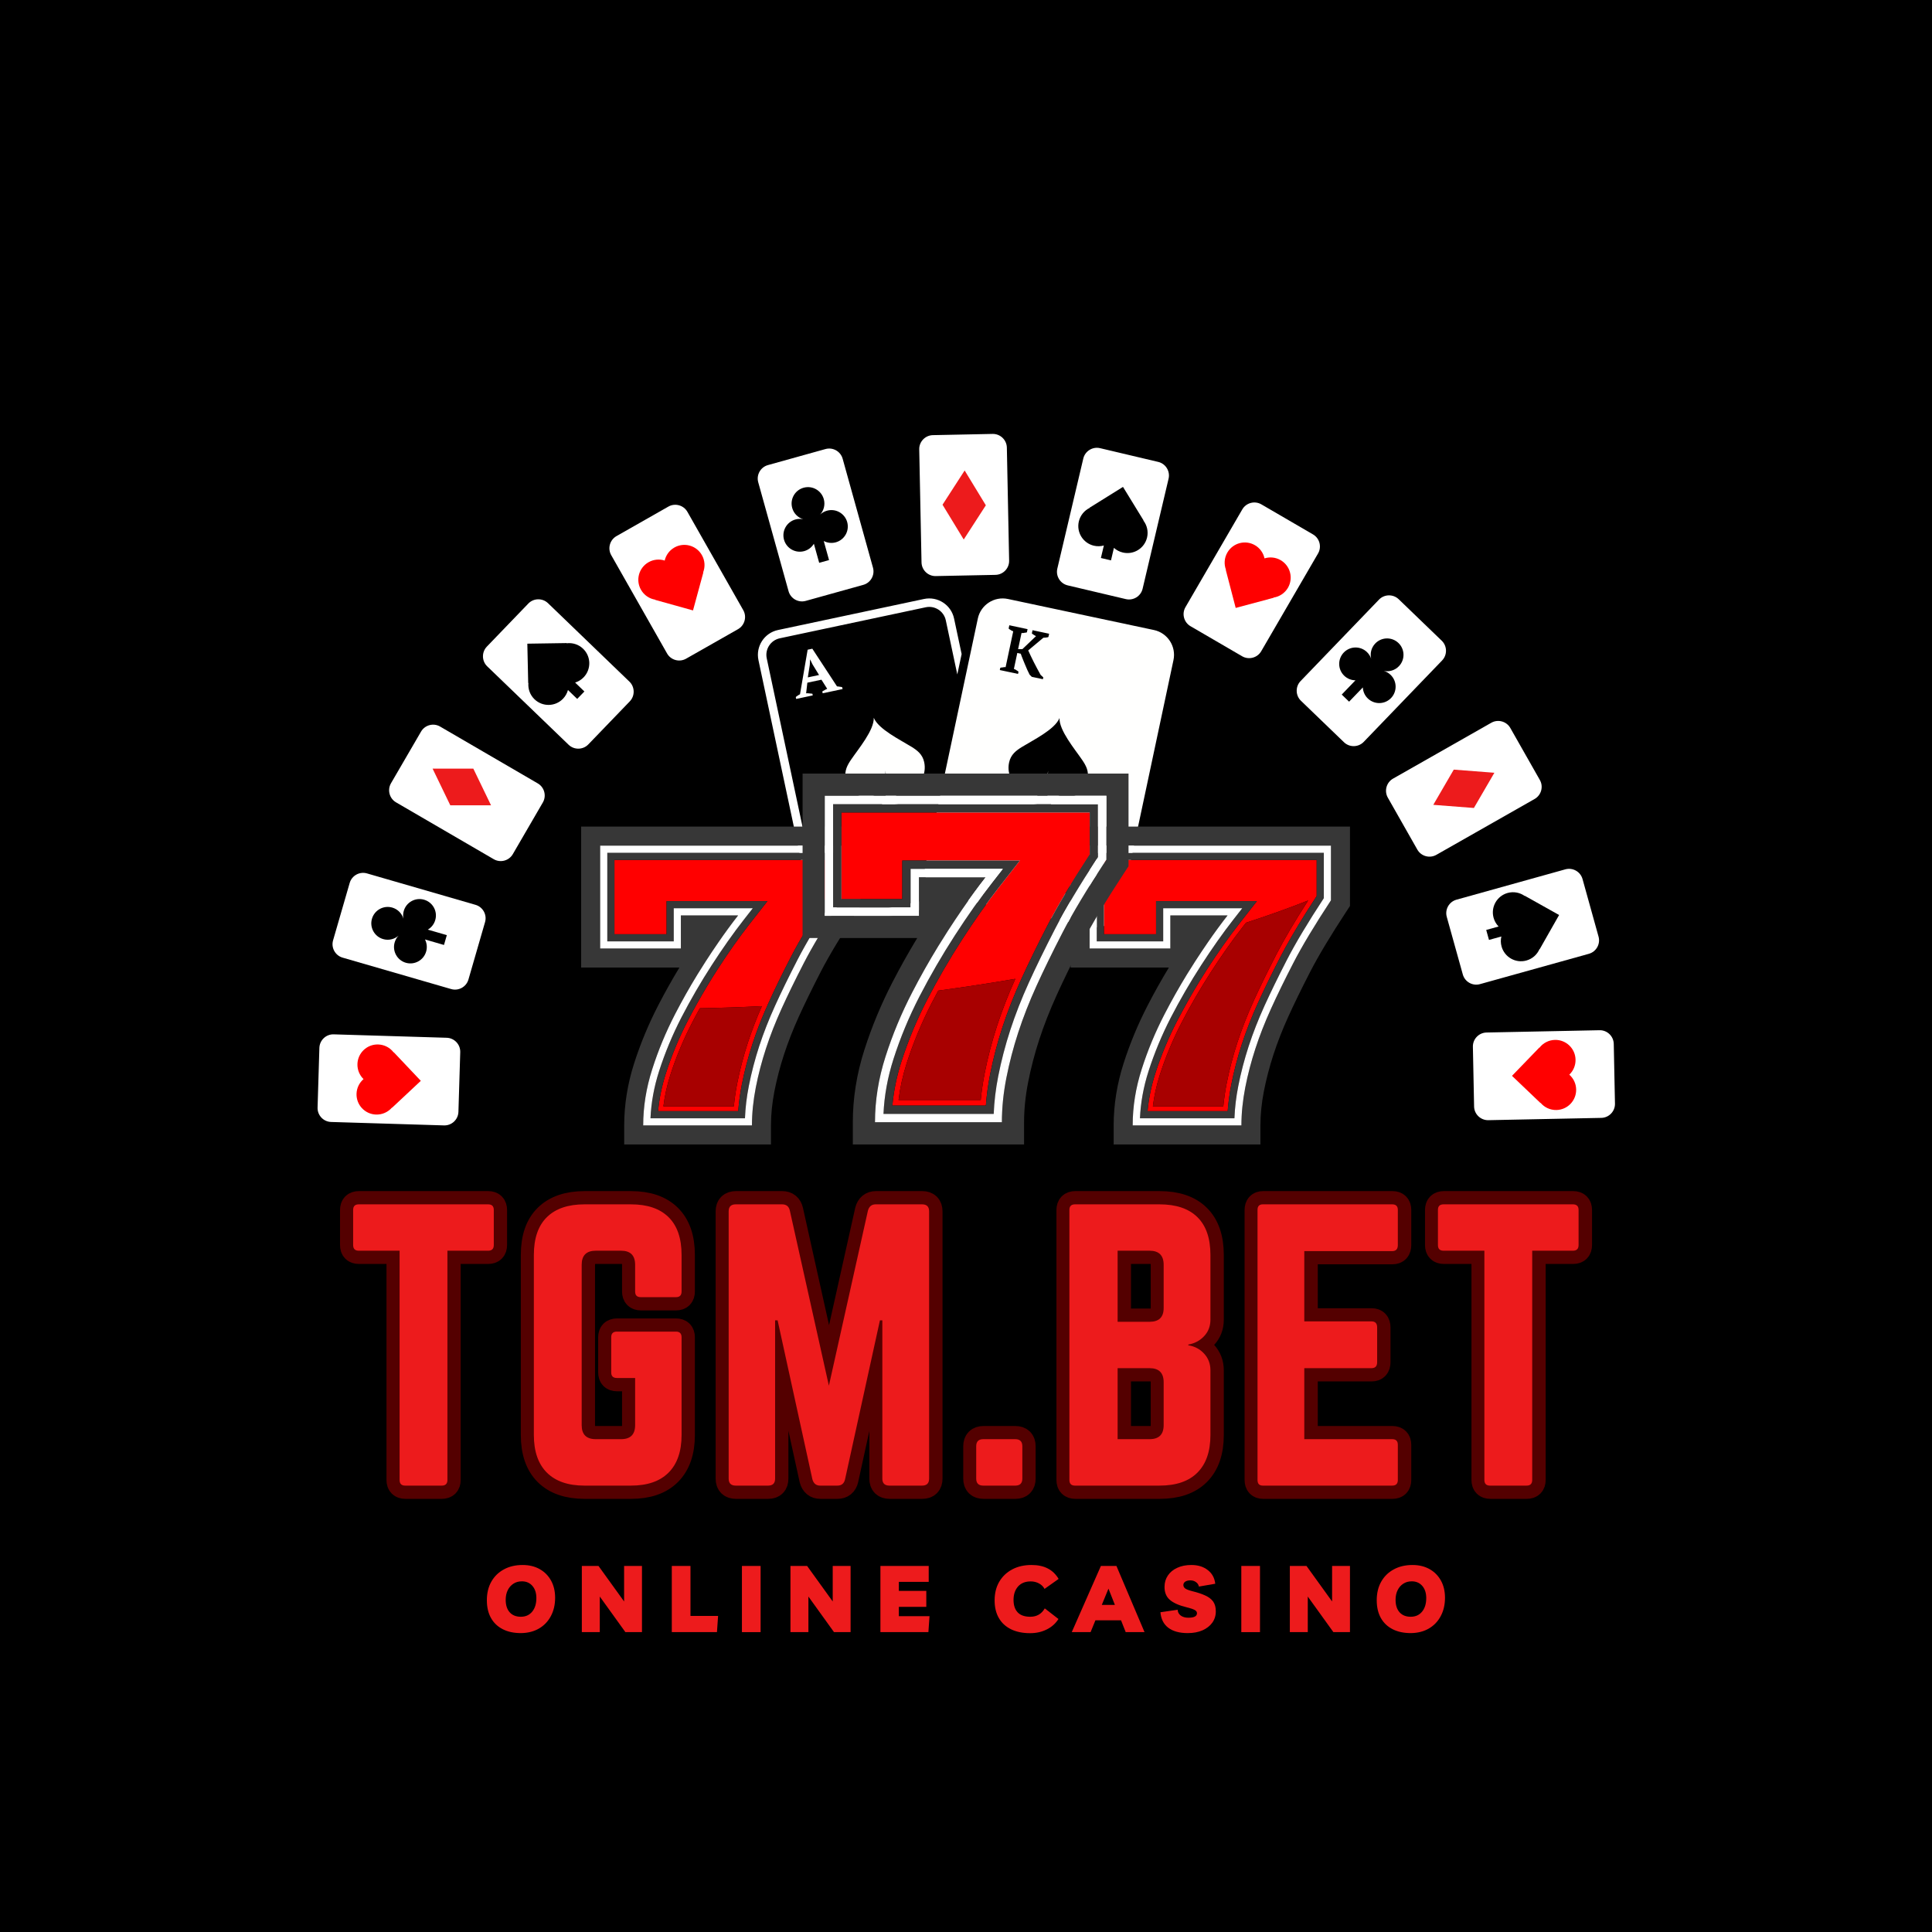 <svg xmlns="http://www.w3.org/2000/svg" xmlns:xlink="http://www.w3.org/1999/xlink" width="500" zoomAndPan="magnify" viewBox="0 0 375 375" height="500" preserveAspectRatio="xMidYMid meet" version="1.0"><defs><g/><clipPath id="0b02b4f901"><path d="M 61.641 200.703 L 89.359 200.703 L 89.359 218.441 L 61.641 218.441 Z M 61.641 200.703 " clip-rule="nonzero"/></clipPath><clipPath id="210c94c2e0"><path d="M 285.711 199.777 L 313.465 199.777 L 313.465 217.57 L 285.711 217.57 Z M 285.711 199.777 " clip-rule="nonzero"/></clipPath><clipPath id="8462539e0d"><path d="M 178 84.199 L 196 84.199 L 196 112 L 178 112 Z M 178 84.199 " clip-rule="nonzero"/></clipPath><clipPath id="857e4c0b54"><path d="M 112.789 160 L 168 160 L 168 222.145 L 112.789 222.145 Z M 112.789 160 " clip-rule="nonzero"/></clipPath><clipPath id="96873fca82"><path d="M 207 160 L 262.039 160 L 262.039 222.145 L 207 222.145 Z M 207 160 " clip-rule="nonzero"/></clipPath><clipPath id="59250f6b16"><path d="M 155 150.145 L 220 150.145 L 220 222.145 L 155 222.145 Z M 155 150.145 " clip-rule="nonzero"/></clipPath></defs><rect x="-37.5" width="450" fill="#ffffff" y="-37.5" height="450" fill-opacity="1"/><rect x="-37.5" width="450" fill="#000000" y="-37.5" height="450" fill-opacity="1"/><g clip-path="url(#0b02b4f901)"><path fill="#ffffff" d="M 61.641 214.988 L 61.992 203.391 C 62.039 201.902 63.289 200.719 64.777 200.766 L 86.707 201.43 C 88.195 201.477 89.375 202.73 89.332 204.219 L 88.98 215.816 C 88.934 217.305 87.68 218.484 86.191 218.441 L 64.262 217.773 C 62.777 217.73 61.598 216.477 61.641 214.988 " fill-opacity="1" fill-rule="evenodd"/></g><path fill="#ff0000" d="M 69.203 212.301 C 69.238 211.16 69.758 210.145 70.562 209.453 C 69.801 208.715 69.344 207.672 69.379 206.527 C 69.441 204.367 71.246 202.664 73.41 202.73 C 74.637 202.77 75.715 203.367 76.406 204.273 L 76.434 204.246 L 81.68 209.789 L 76.109 215.004 L 76.082 214.977 C 75.336 215.84 74.223 216.371 72.996 216.336 C 70.836 216.27 69.137 214.465 69.203 212.301 " fill-opacity="1" fill-rule="evenodd"/><path fill="#ffffff" d="M 64.648 182.523 L 67.875 171.375 C 68.289 169.945 69.797 169.113 71.227 169.527 L 92.301 175.629 C 93.73 176.043 94.562 177.551 94.148 178.98 L 90.922 190.129 C 90.508 191.559 89 192.391 87.57 191.977 L 66.496 185.875 C 65.066 185.461 64.234 183.953 64.648 182.523 " fill-opacity="1" fill-rule="evenodd"/><path fill="#ffffff" d="M 75.891 152.031 L 81.723 142.004 C 82.473 140.715 84.137 140.273 85.422 141.023 L 104.387 152.062 C 105.672 152.809 106.113 154.473 105.363 155.762 L 99.535 165.793 C 98.785 167.078 97.121 167.52 95.836 166.77 L 76.871 155.734 C 75.582 154.984 75.145 153.32 75.891 152.031 " fill-opacity="1" fill-rule="evenodd"/><path fill="#ffffff" d="M 94.496 125.508 L 102.543 117.152 C 103.574 116.078 105.297 116.047 106.367 117.078 L 122.172 132.305 C 123.242 133.336 123.273 135.062 122.242 136.133 L 114.195 144.488 C 113.164 145.562 111.441 145.594 110.371 144.562 L 94.566 129.336 C 93.496 128.305 93.465 126.582 94.496 125.508 " fill-opacity="1" fill-rule="evenodd"/><path fill="#ffffff" d="M 271.488 116.312 L 279.84 124.363 C 280.914 125.395 280.945 127.117 279.914 128.191 L 264.695 144 C 263.664 145.07 261.941 145.105 260.867 144.07 L 252.516 136.023 C 251.441 134.988 251.41 133.266 252.441 132.195 L 267.66 116.387 C 268.695 115.312 270.414 115.281 271.488 116.312 " fill-opacity="1" fill-rule="evenodd"/><path fill="#ffffff" d="M 293.152 141.301 L 298.883 151.391 C 299.621 152.684 299.164 154.344 297.867 155.082 L 278.793 165.926 C 277.5 166.66 275.84 166.203 275.105 164.91 L 269.375 154.82 C 268.641 153.527 269.098 151.867 270.391 151.129 L 289.465 140.285 C 290.758 139.551 292.418 140.008 293.152 141.301 " fill-opacity="1" fill-rule="evenodd"/><path fill="#ffffff" d="M 307.168 170.621 L 310.277 181.797 C 310.676 183.23 309.832 184.73 308.398 185.133 L 287.262 191.02 C 285.828 191.422 284.328 190.574 283.93 189.141 L 280.816 177.961 C 280.418 176.527 281.266 175.027 282.699 174.629 L 303.832 168.738 C 305.27 168.34 306.766 169.188 307.168 170.621 " fill-opacity="1" fill-rule="evenodd"/><g clip-path="url(#210c94c2e0)"><path fill="#ffffff" d="M 313.23 202.617 L 313.465 214.219 C 313.496 215.707 312.301 216.949 310.816 216.98 L 288.879 217.426 C 287.391 217.453 286.148 216.262 286.121 214.773 L 285.887 203.172 C 285.855 201.684 287.047 200.441 288.535 200.41 L 310.469 199.965 C 311.957 199.934 313.199 201.129 313.23 202.617 " fill-opacity="1" fill-rule="evenodd"/></g><path fill="#ff0000" d="M 305.812 205.68 C 305.836 206.824 305.367 207.863 304.602 208.594 C 305.398 209.293 305.906 210.312 305.93 211.457 C 305.973 213.621 304.258 215.41 302.098 215.453 C 300.871 215.477 299.762 214.934 299.027 214.062 L 299 214.09 L 293.477 208.82 L 298.781 203.332 L 298.809 203.359 C 299.508 202.457 300.594 201.871 301.82 201.844 C 303.984 201.801 305.77 203.52 305.812 205.68 " fill-opacity="1" fill-rule="evenodd"/><path fill="#ed1b1c" d="M 91.871 149.188 L 83.965 149.188 L 87.402 156.309 L 95.309 156.309 L 91.871 149.188 " fill-opacity="1" fill-rule="evenodd"/><path fill="#000000" d="M 72.195 178.336 C 72.684 176.645 74.449 175.672 76.137 176.16 C 77.227 176.477 78.016 177.32 78.309 178.332 C 78.207 177.844 78.223 177.32 78.371 176.809 C 78.859 175.117 80.625 174.145 82.312 174.633 C 84.004 175.121 84.977 176.887 84.484 178.578 C 84.25 179.395 83.719 180.043 83.039 180.441 L 86.73 181.508 L 86.176 183.418 L 82.488 182.348 C 82.848 183.047 82.953 183.883 82.715 184.695 C 82.227 186.387 80.461 187.359 78.773 186.871 C 77.086 186.383 76.113 184.613 76.602 182.926 C 76.75 182.41 77.016 181.965 77.363 181.602 C 76.574 182.301 75.453 182.594 74.367 182.277 C 72.68 181.789 71.707 180.023 72.195 178.336 " fill-opacity="1" fill-rule="evenodd"/><path fill="#000000" d="M 109.281 135.625 C 109.754 135.133 110.074 134.547 110.242 133.93 L 112.035 135.66 L 113.43 134.215 L 111.633 132.484 C 112.242 132.293 112.816 131.953 113.289 131.461 C 114.785 129.902 114.742 127.426 113.184 125.926 C 112.301 125.07 111.117 124.719 109.988 124.859 L 109.984 124.82 L 102.355 124.938 L 102.523 132.57 L 102.562 132.57 C 102.465 133.707 102.863 134.875 103.746 135.727 C 105.305 137.227 107.781 137.18 109.281 135.625 " fill-opacity="1" fill-rule="evenodd"/><path fill="#000000" d="M 271.441 124.809 C 272.711 126.027 272.746 128.047 271.527 129.312 C 270.742 130.129 269.625 130.434 268.594 130.223 C 269.074 130.363 269.531 130.617 269.914 130.988 C 271.18 132.207 271.219 134.223 270 135.492 C 268.781 136.758 266.766 136.797 265.496 135.574 C 264.887 134.988 264.562 134.215 264.527 133.426 L 261.859 136.195 L 260.43 134.816 L 263.094 132.047 C 262.309 132.043 261.523 131.746 260.91 131.156 C 259.645 129.938 259.609 127.922 260.828 126.652 C 262.047 125.387 264.062 125.348 265.328 126.57 C 265.715 126.941 265.984 127.387 266.145 127.863 C 265.891 126.836 266.156 125.711 266.941 124.895 C 268.16 123.625 270.176 123.59 271.441 124.809 " fill-opacity="1" fill-rule="evenodd"/><path fill="#ed1b1c" d="M 286.082 156.828 L 290.059 149.992 L 282.176 149.383 L 278.199 156.219 L 286.082 156.828 " fill-opacity="1" fill-rule="evenodd"/><path fill="#000000" d="M 289.906 178.148 C 290.086 178.805 290.43 179.379 290.875 179.832 L 288.473 180.504 L 289.012 182.438 L 291.414 181.77 C 291.266 182.391 291.27 183.055 291.453 183.715 C 292.035 185.797 294.195 187.016 296.273 186.434 C 297.457 186.105 298.359 185.266 298.816 184.219 L 298.852 184.238 L 302.621 177.602 L 295.961 173.871 L 295.945 173.906 C 295.016 173.246 293.809 172.996 292.625 173.324 C 290.543 173.906 289.324 176.062 289.906 178.148 " fill-opacity="1" fill-rule="evenodd"/><path fill="#ffffff" d="M 119.652 104.062 L 129.734 98.328 C 131.031 97.594 132.688 98.051 133.426 99.348 L 144.266 118.43 C 145 119.723 144.543 121.383 143.25 122.121 L 133.168 127.852 C 131.871 128.59 130.211 128.133 129.477 126.836 L 118.637 107.754 C 117.902 106.461 118.359 104.801 119.652 104.062 " fill-opacity="1" fill-rule="evenodd"/><path fill="#ff0000" d="M 125.879 109.129 C 126.871 108.562 128.008 108.48 129.016 108.805 C 129.254 107.773 129.902 106.84 130.898 106.273 C 132.777 105.203 135.168 105.863 136.234 107.742 C 136.844 108.812 136.891 110.043 136.477 111.105 L 136.516 111.117 L 134.512 118.484 L 127.164 116.434 L 127.172 116.395 C 126.047 116.211 125.016 115.535 124.41 114.469 C 123.34 112.586 124 110.195 125.879 109.129 " fill-opacity="1" fill-rule="evenodd"/><path fill="#ffffff" d="M 244.828 97.895 L 254.855 103.73 C 256.141 104.477 256.582 106.141 255.832 107.43 L 244.801 126.402 C 244.051 127.691 242.387 128.129 241.102 127.383 L 231.078 121.547 C 229.789 120.797 229.348 119.133 230.098 117.848 L 241.129 98.871 C 241.879 97.586 243.543 97.145 244.828 97.895 " fill-opacity="1" fill-rule="evenodd"/><path fill="#ff0000" d="M 243.586 105.824 C 244.574 106.398 245.215 107.34 245.441 108.379 C 246.453 108.062 247.59 108.156 248.578 108.73 C 250.445 109.816 251.078 112.215 249.992 114.086 C 249.375 115.145 248.336 115.809 247.211 115.984 L 247.219 116.023 L 239.848 118 L 237.922 110.609 L 237.961 110.602 C 237.555 109.535 237.617 108.305 238.234 107.242 C 239.32 105.371 241.719 104.738 243.586 105.824 " fill-opacity="1" fill-rule="evenodd"/><path fill="#ffffff" d="M 149.055 90.273 L 160.227 87.16 C 161.66 86.762 163.16 87.609 163.559 89.043 L 169.445 110.188 C 169.844 111.621 169 113.121 167.566 113.52 L 156.391 116.633 C 154.957 117.035 153.457 116.188 153.059 114.754 L 147.172 93.609 C 146.773 92.176 147.617 90.672 149.055 90.273 " fill-opacity="1" fill-rule="evenodd"/><path fill="#000000" d="M 155.977 94.668 C 157.672 94.195 159.426 95.188 159.898 96.883 C 160.203 97.977 159.898 99.094 159.191 99.875 C 159.555 99.531 160.004 99.27 160.52 99.125 C 162.215 98.652 163.969 99.645 164.441 101.34 C 164.914 103.031 163.922 104.789 162.23 105.262 C 161.414 105.488 160.582 105.375 159.887 105.008 L 160.918 108.711 L 159.004 109.242 L 157.973 105.539 C 157.566 106.215 156.914 106.742 156.098 106.969 C 154.402 107.441 152.648 106.449 152.176 104.758 C 151.703 103.062 152.695 101.305 154.387 100.832 C 154.902 100.691 155.426 100.684 155.914 100.789 C 154.906 100.484 154.066 99.684 153.766 98.594 C 153.293 96.898 154.281 95.141 155.977 94.668 " fill-opacity="1" fill-rule="evenodd"/><g clip-path="url(#8462539e0d)"><path fill="#ffffff" d="M 181.074 84.461 L 192.668 84.223 C 194.156 84.195 195.398 85.387 195.43 86.875 L 195.871 108.82 C 195.902 110.309 194.711 111.551 193.223 111.582 L 181.625 111.816 C 180.141 111.848 178.895 110.652 178.867 109.164 L 178.422 87.219 C 178.391 85.73 179.586 84.488 181.074 84.461 " fill-opacity="1" fill-rule="evenodd"/></g><path fill="#ed1b1c" d="M 191.352 98.078 L 187.238 91.32 L 182.945 97.965 L 187.059 104.719 L 191.352 98.078 " fill-opacity="1" fill-rule="evenodd"/><path fill="#ffffff" d="M 213.52 86.988 L 224.809 89.656 C 226.258 90 227.164 91.465 226.82 92.914 L 221.781 114.273 C 221.438 115.723 219.973 116.629 218.523 116.285 L 207.238 113.621 C 205.789 113.277 204.883 111.812 205.227 110.363 L 210.266 89.004 C 210.609 87.555 212.074 86.648 213.52 86.988 " fill-opacity="1" fill-rule="evenodd"/><path fill="#000000" d="M 212.312 105.918 C 212.977 106.074 213.645 106.051 214.258 105.879 L 213.684 108.305 L 215.641 108.77 L 216.211 106.34 C 216.684 106.77 217.27 107.086 217.934 107.242 C 220.039 107.742 222.145 106.438 222.645 104.332 C 222.926 103.137 222.625 101.941 221.93 101.039 L 221.965 101.016 L 217.973 94.508 L 211.492 98.543 L 211.516 98.578 C 210.488 99.074 209.688 100.012 209.402 101.207 C 208.906 103.312 210.211 105.418 212.312 105.918 " fill-opacity="1" fill-rule="evenodd"/><path fill="#fffffe" d="M 214.25 166.402 C 214.23 166.492 213.906 166.5 213.711 166.527 C 213.52 166.547 213.344 166.555 213.188 166.547 L 210.219 169.02 C 210.348 169.32 210.508 169.664 210.691 170.051 C 210.875 170.438 211.074 170.84 211.285 171.258 C 211.496 171.676 211.711 172.098 211.941 172.531 C 212.164 172.961 212.453 173.383 212.668 173.773 L 213.25 174.27 L 213.137 174.801 L 210.863 174.32 L 210.457 173.812 C 210.312 173.523 210.168 173.176 210.016 172.832 C 209.863 172.488 209.715 172.113 209.57 171.746 C 209.426 171.375 209.293 170.984 209.156 170.609 C 209.02 170.238 208.898 169.863 208.785 169.504 L 208.234 169.387 L 207.547 172.629 C 207.859 172.73 207.918 172.797 208.051 172.895 C 208.184 172.992 208.129 173.051 208.434 173.195 L 208.312 173.777 L 204.449 172.957 L 204.574 172.375 C 204.914 172.359 204.914 172.285 205.102 172.258 C 205.285 172.234 205.605 172.254 205.613 172.219 L 207.098 165.254 C 207.098 165.23 206.762 165.109 206.598 165.008 C 206.438 164.902 206.508 164.844 206.207 164.691 L 206.297 164.266 L 210.156 165.09 L 210.066 165.512 C 209.73 165.512 209.758 165.582 209.59 165.617 C 209.426 165.652 209.355 165.691 209.027 165.664 L 208.359 168.789 L 209.137 168.773 L 211.75 166.242 C 211.594 166.176 211.496 166.102 211.348 165.996 C 211.203 165.895 211.02 165.785 211.031 165.719 L 211.121 165.293 L 214.34 165.977 Z M 203.391 149.992 C 202.594 153.75 203.586 155.621 204.496 156.82 L 199.605 155.781 C 200.926 155.055 202.594 153.75 203.391 149.992 Z M 198.754 153.098 C 196.652 152.652 195.355 150.367 195.863 148 C 196.191 146.438 197.258 145.668 198.344 144.992 C 200.492 143.668 204.75 141.598 205.648 139.375 C 205.566 141.77 208.613 145.395 210.031 147.477 C 210.754 148.535 211.414 149.672 211.082 151.234 C 210.578 153.605 208.465 155.164 206.363 154.715 C 204.262 154.27 202.969 151.984 203.469 149.617 C 202.969 151.984 200.855 153.547 198.754 153.098 Z M 194.148 129.648 C 194.168 129.566 194.492 129.562 194.676 129.535 C 194.863 129.512 194.859 129.461 195.188 129.496 L 196.668 122.531 C 196.352 122.438 196.336 122.387 196.172 122.285 C 196.012 122.18 195.762 122.051 195.781 121.969 L 195.91 121.363 L 199.449 122.117 L 199.32 122.719 C 199.305 122.785 199.012 122.793 198.848 122.824 C 198.68 122.859 198.609 122.898 198.277 122.871 L 197.613 126 L 198.445 125.996 L 201.094 123.469 C 200.934 123.402 200.793 123.316 200.648 123.215 C 200.5 123.113 200.27 122.992 200.285 122.926 L 200.414 122.324 L 203.633 123.008 L 203.504 123.609 C 203.484 123.699 203.219 123.723 203.027 123.746 C 202.832 123.77 202.684 123.785 202.527 123.777 L 199.574 126.246 C 199.707 126.551 199.871 126.898 200.055 127.281 C 200.238 127.668 200.438 128.07 200.648 128.492 C 200.859 128.91 201.082 129.332 201.309 129.762 C 201.535 130.191 201.766 130.602 201.98 130.992 L 202.504 131.477 L 202.43 131.832 L 200.273 131.375 L 199.848 130.957 C 199.703 130.668 199.551 130.367 199.395 130.02 C 199.242 129.676 199.09 129.336 198.945 128.965 C 198.801 128.594 198.648 128.281 198.512 127.906 C 198.375 127.535 198.238 127.242 198.125 126.883 L 197.457 126.738 L 196.797 129.84 C 197.113 129.941 197.172 130.004 197.305 130.102 C 197.441 130.199 197.703 130.328 197.688 130.402 L 197.602 130.805 L 194.062 130.055 Z M 223.977 122.285 L 195.637 116.262 C 192.98 115.699 190.363 117.398 189.797 120.055 L 179.602 168.023 C 179.039 170.676 180.738 173.297 183.395 173.859 L 211.734 179.883 C 214.387 180.449 217.004 178.75 217.57 176.094 L 227.77 128.125 C 228.332 125.469 226.633 122.852 223.977 122.285 Z M 156.797 131.48 L 157.176 129.07 L 157.234 128.023 L 157.262 128.02 L 157.699 128.934 L 158.977 131.02 Z M 159.613 134.238 L 159.684 134.566 L 163.543 133.746 L 163.477 133.418 C 163.457 133.332 163.168 133.32 162.992 133.293 C 162.816 133.266 162.633 133.227 162.461 133.227 L 157.672 125.914 L 156.762 126.109 L 155.281 134.754 C 155.141 134.816 154.992 134.914 154.852 135.008 C 154.715 135.102 154.449 135.25 154.465 135.332 L 154.535 135.664 L 157.754 134.977 L 157.684 134.648 C 157 134.594 156.855 134.539 156.469 134.57 L 156.707 132.508 L 159.441 131.93 L 160.562 133.699 C 160.406 133.766 160.242 133.836 160.074 133.938 C 159.91 134.043 159.598 134.164 159.613 134.238 Z M 170.75 156.766 L 175.641 155.727 C 174.32 154.996 172.652 153.691 171.855 149.938 C 172.652 153.691 171.66 155.562 170.75 156.766 Z M 176.492 153.043 C 178.594 152.598 179.887 150.312 179.387 147.941 C 179.055 146.383 177.988 145.613 176.898 144.938 C 174.754 143.609 170.496 141.539 169.598 139.32 C 169.68 141.715 166.633 145.336 165.211 147.422 C 164.492 148.48 163.832 149.617 164.164 151.18 C 164.668 153.547 166.781 155.109 168.883 154.66 C 170.984 154.215 172.277 151.93 171.773 149.559 C 172.277 151.93 174.391 153.488 176.492 153.043 Z M 180.699 174.492 L 162.906 178.273 C 161.141 178.652 159.395 177.52 159.02 175.75 L 148.824 127.781 C 148.449 126.016 149.582 124.273 151.348 123.895 L 179.688 117.871 C 181.457 117.496 183.199 118.629 183.578 120.395 L 185.812 130.91 L 186.652 126.953 L 185.184 120.055 C 184.621 117.398 182 115.699 179.348 116.262 L 151.008 122.285 C 148.352 122.852 146.652 125.469 147.215 128.125 L 157.41 176.094 C 157.977 178.75 160.594 180.449 163.25 179.883 L 183.445 175.59 L 183.051 175.508 C 182.184 175.324 181.391 174.969 180.699 174.492 " fill-opacity="1" fill-rule="nonzero"/><g clip-path="url(#857e4c0b54)"><path fill="#373737" d="M 163.332 160.441 L 112.801 160.441 L 112.801 187.801 L 131.871 187.801 C 130.41 190.219 129.031 192.676 127.762 195.137 C 125.883 198.777 124.309 202.562 123.086 206.391 C 121.805 210.391 121.156 214.445 121.156 218.441 L 121.156 222.141 L 149.645 222.141 L 149.645 218.441 C 149.645 216.316 149.871 214.082 150.32 211.793 C 150.785 209.422 151.41 207.02 152.184 204.656 C 152.957 202.285 153.922 199.82 155.055 197.324 C 156.227 194.75 157.656 191.824 159.301 188.629 C 160.922 185.484 163.316 181.5 166.414 176.785 L 167.023 175.859 L 167.023 160.441 Z M 163.332 174.75 C 160.148 179.59 157.711 183.648 156.023 186.93 C 154.332 190.207 152.891 193.164 151.699 195.793 C 150.504 198.422 149.496 200.992 148.676 203.508 C 147.855 206.02 147.195 208.543 146.699 211.078 C 146.453 212.348 146.266 213.594 146.141 214.82 C 146.078 215.434 146.031 216.043 146 216.648 C 145.969 217.25 145.953 217.848 145.953 218.441 L 124.844 218.441 C 124.844 214.812 125.43 211.172 126.602 207.52 C 127.766 203.867 129.246 200.309 131.035 196.84 C 132.379 194.242 133.824 191.672 135.379 189.137 C 135.898 188.293 136.426 187.453 136.969 186.613 C 137.777 185.359 138.578 184.156 139.375 183.004 C 140.695 181.082 141.996 179.309 143.27 177.68 L 132.156 177.68 L 132.156 184.102 L 116.492 184.102 L 116.492 164.141 L 163.332 164.141 L 163.332 174.75 " fill-opacity="1" fill-rule="nonzero"/></g><path fill="#ff0000" d="M 143.27 174.906 L 148.957 174.906 L 145.449 179.395 C 143.469 181.922 141.398 184.859 139.289 188.121 C 137.883 190.305 136.551 192.535 135.293 194.785 C 134.676 195.891 134.07 197.004 133.496 198.117 C 133.066 198.945 132.656 199.781 132.262 200.629 C 131.477 202.316 130.766 204.031 130.129 205.762 C 129.812 206.625 129.512 207.496 129.234 208.367 C 128.848 209.582 128.527 210.801 128.277 212.02 C 128.027 213.238 127.848 214.457 127.738 215.668 L 143.289 215.668 C 143.41 213.992 143.645 212.277 143.984 210.543 C 144.5 207.914 145.191 205.258 146.047 202.641 C 146.258 201.992 146.484 201.34 146.719 200.68 C 147.43 198.699 148.254 196.676 149.18 194.645 C 150.391 191.969 151.867 188.945 153.566 185.652 C 155.207 182.473 157.559 178.523 160.566 173.922 L 160.566 166.914 L 119.262 166.914 L 119.262 181.328 L 129.387 181.328 L 129.387 174.906 Z M 143.078 210.363 C 142.789 211.836 142.578 213.301 142.441 214.742 L 128.766 214.742 C 129.016 212.715 129.465 210.672 130.113 208.648 C 131.211 205.211 132.625 201.812 134.316 198.543 C 134.762 197.676 135.25 196.766 135.84 195.699 C 139.773 195.633 143.812 195.496 147.879 195.293 C 146.828 197.688 145.918 200.055 145.168 202.355 C 144.305 205.004 143.602 207.699 143.078 210.363 " fill-opacity="1" fill-rule="nonzero"/><path fill="#373737" d="M 130.773 177.68 L 130.773 176.293 L 146.113 176.293 L 144.359 178.535 C 142.355 181.098 140.258 184.07 138.129 187.367 C 136.004 190.66 134.031 194.062 132.266 197.477 C 130.52 200.863 129.055 204.383 127.918 207.941 C 126.945 210.977 126.391 214.035 126.258 217.055 L 144.598 217.055 C 144.676 215.027 144.926 212.934 145.344 210.812 C 145.844 208.238 146.527 205.637 147.359 203.074 C 148.191 200.527 149.227 197.883 150.438 195.219 C 151.645 192.566 153.109 189.562 154.793 186.293 C 156.453 183.07 158.859 179.047 161.949 174.332 L 161.949 165.527 L 117.875 165.527 L 117.875 182.715 L 130.773 182.715 Z M 129.387 177.68 L 129.387 181.328 L 119.262 181.328 L 119.262 166.914 L 160.566 166.914 L 160.566 173.922 C 157.559 178.523 155.207 182.473 153.566 185.652 C 151.867 188.945 150.391 191.969 149.18 194.645 C 148.254 196.676 147.43 198.699 146.719 200.68 C 146.484 201.34 146.258 201.992 146.047 202.641 C 145.191 205.258 144.5 207.914 143.984 210.543 C 143.645 212.277 143.41 213.992 143.289 215.668 L 127.738 215.668 C 127.848 214.457 128.027 213.238 128.277 212.02 C 128.527 210.801 128.848 209.582 129.234 208.367 C 129.512 207.496 129.812 206.625 130.129 205.762 C 130.766 204.031 131.477 202.316 132.262 200.629 C 132.656 199.781 133.066 198.945 133.496 198.117 C 134.07 197.004 134.676 195.891 135.293 194.785 C 136.551 192.535 137.883 190.305 139.289 188.121 C 141.398 184.859 143.469 181.922 145.449 179.395 L 148.957 174.906 L 129.387 174.906 L 129.387 177.68 " fill-opacity="1" fill-rule="nonzero"/><path fill="#ffffff" d="M 116.492 184.102 L 132.156 184.102 L 132.156 177.68 L 143.27 177.68 C 141.996 179.309 140.695 181.082 139.375 183.004 C 138.578 184.156 137.777 185.359 136.969 186.613 C 136.426 187.453 135.898 188.293 135.379 189.137 C 133.824 191.672 132.379 194.242 131.035 196.84 C 129.246 200.309 127.766 203.867 126.602 207.52 C 125.43 211.172 124.844 214.812 124.844 218.441 L 145.953 218.441 C 145.953 217.848 145.969 217.25 146 216.648 C 146.031 216.043 146.078 215.434 146.141 214.82 C 146.266 213.594 146.453 212.348 146.699 211.078 C 147.195 208.543 147.855 206.02 148.676 203.508 C 149.496 200.992 150.504 198.422 151.699 195.793 C 152.891 193.164 154.332 190.207 156.023 186.93 C 157.711 183.648 160.148 179.59 163.332 174.75 L 163.332 164.141 L 116.492 164.141 Z M 117.875 165.527 L 161.949 165.527 L 161.949 174.332 C 158.859 179.047 156.453 183.07 154.793 186.293 C 153.109 189.562 151.645 192.566 150.438 195.219 C 149.227 197.883 148.191 200.527 147.359 203.074 C 146.527 205.637 145.844 208.238 145.344 210.812 C 144.926 212.934 144.676 215.027 144.598 217.055 L 126.258 217.055 C 126.391 214.035 126.945 210.977 127.918 207.941 C 129.055 204.383 130.52 200.863 132.266 197.477 C 134.031 194.062 136.004 190.66 138.129 187.367 C 140.258 184.07 142.355 181.098 144.359 178.535 L 146.113 176.293 L 130.773 176.293 L 130.773 182.715 L 117.875 182.715 L 117.875 165.527 " fill-opacity="1" fill-rule="nonzero"/><path fill="#a80000" d="M 135.84 195.699 C 135.25 196.766 134.762 197.676 134.316 198.543 C 132.625 201.812 131.211 205.211 130.113 208.648 C 129.465 210.672 129.016 212.715 128.766 214.742 L 142.441 214.742 C 142.578 213.301 142.789 211.836 143.078 210.363 C 143.602 207.699 144.305 205.004 145.168 202.355 C 145.918 200.055 146.828 197.688 147.879 195.293 C 143.812 195.496 139.773 195.633 135.84 195.699 " fill-opacity="1" fill-rule="nonzero"/><g clip-path="url(#96873fca82)"><path fill="#373737" d="M 258.336 160.441 L 207.805 160.441 L 207.805 187.801 L 226.875 187.801 C 225.414 190.219 224.035 192.676 222.766 195.137 C 220.887 198.777 219.312 202.562 218.09 206.391 C 216.809 210.391 216.16 214.445 216.16 218.441 L 216.16 222.141 L 244.648 222.141 L 244.648 218.441 C 244.648 216.316 244.875 214.082 245.324 211.793 C 245.789 209.422 246.418 207.02 247.188 204.656 C 247.961 202.285 248.93 199.82 250.062 197.324 C 251.23 194.75 252.66 191.824 254.305 188.629 C 255.926 185.484 258.32 181.5 261.418 176.785 L 262.027 175.859 L 262.027 160.441 Z M 258.336 174.75 C 255.156 179.59 252.719 183.648 251.027 186.93 C 249.336 190.207 247.895 193.164 246.703 195.793 C 245.508 198.422 244.5 200.992 243.68 203.508 C 242.859 206.02 242.199 208.543 241.703 211.078 C 241.457 212.348 241.27 213.594 241.145 214.82 C 241.082 215.434 241.035 216.043 241.004 216.648 C 240.973 217.25 240.957 217.848 240.957 218.441 L 219.852 218.441 C 219.852 214.812 220.434 211.172 221.605 207.52 C 222.77 203.867 224.25 200.309 226.043 196.84 C 227.383 194.242 228.832 191.672 230.383 189.137 C 230.902 188.293 231.43 187.453 231.973 186.613 C 232.781 185.359 233.586 184.156 234.379 183.004 C 235.699 181.082 237 179.309 238.273 177.68 L 227.16 177.68 L 227.16 184.102 L 211.496 184.102 L 211.496 164.141 L 258.336 164.141 L 258.336 174.75 " fill-opacity="1" fill-rule="nonzero"/></g><path fill="#ff0000" d="M 238.273 174.906 L 243.961 174.906 L 240.453 179.395 C 239.957 180.023 239.457 180.684 238.953 181.363 C 237.941 182.727 236.91 184.188 235.867 185.734 C 235.348 186.512 234.82 187.305 234.293 188.121 C 233.77 188.938 233.254 189.758 232.746 190.582 C 231.465 192.676 230.262 194.801 229.129 196.938 C 228.918 197.328 228.703 197.723 228.5 198.117 C 227.645 199.773 226.855 201.465 226.145 203.176 C 225.789 204.035 225.453 204.895 225.133 205.762 C 224.816 206.625 224.52 207.496 224.238 208.367 C 223.461 210.797 222.961 213.242 222.742 215.668 L 238.293 215.668 C 238.355 214.828 238.441 213.98 238.559 213.125 C 238.676 212.27 238.816 211.41 238.988 210.543 C 239.246 209.23 239.547 207.906 239.891 206.586 C 240.238 205.266 240.625 203.949 241.051 202.641 C 241.473 201.344 241.949 200.023 242.473 198.688 C 242.734 198.02 243.008 197.348 243.293 196.672 C 243.578 196 243.875 195.324 244.184 194.645 C 245.395 191.969 246.871 188.945 248.57 185.652 C 248.867 185.078 249.195 184.469 249.535 183.84 C 249.906 183.172 250.293 182.484 250.711 181.758 C 251.523 180.355 252.434 178.852 253.438 177.25 C 254.105 176.18 254.816 175.07 255.566 173.922 L 255.566 166.914 L 214.266 166.914 L 214.266 181.328 L 224.391 181.328 L 224.391 174.906 Z M 247.75 185.23 C 246.047 188.531 244.562 191.574 243.34 194.262 C 242.098 197.004 241.031 199.727 240.172 202.355 C 239.309 205.004 238.605 207.699 238.082 210.363 C 237.797 211.836 237.582 213.301 237.445 214.742 L 223.77 214.742 C 224.02 212.715 224.473 210.672 225.117 208.648 C 226.215 205.211 227.629 201.812 229.32 198.543 C 231.047 195.191 232.984 191.855 235.07 188.625 C 237.16 185.383 239.219 182.469 241.176 179.965 L 241.855 179.098 C 246.105 177.719 250.148 176.273 253.906 174.785 C 251.305 178.832 249.238 182.34 247.75 185.23 " fill-opacity="1" fill-rule="nonzero"/><path fill="#373737" d="M 225.777 177.68 L 225.777 176.293 L 241.117 176.293 L 239.363 178.535 C 237.359 181.098 235.262 184.07 233.133 187.367 C 231.008 190.66 229.035 194.062 227.27 197.477 C 225.523 200.863 224.059 204.383 222.922 207.941 C 221.949 210.977 221.395 214.035 221.266 217.055 L 239.602 217.055 C 239.68 215.027 239.93 212.934 240.348 210.812 C 240.852 208.238 241.531 205.637 242.367 203.074 C 243.195 200.527 244.234 197.883 245.441 195.219 C 246.648 192.566 248.113 189.562 249.797 186.293 C 251.457 183.07 253.863 179.047 256.953 174.332 L 256.953 165.527 L 212.879 165.527 L 212.879 182.715 L 225.777 182.715 Z M 224.391 177.68 L 224.391 181.328 L 214.266 181.328 L 214.266 166.914 L 255.566 166.914 L 255.566 173.922 C 254.816 175.07 254.105 176.18 253.438 177.25 C 252.434 178.852 251.523 180.355 250.711 181.758 C 250.293 182.484 249.906 183.172 249.535 183.84 C 249.195 184.469 248.867 185.078 248.57 185.652 C 246.871 188.945 245.395 191.969 244.184 194.645 C 243.875 195.324 243.578 196 243.293 196.672 C 243.008 197.348 242.734 198.02 242.473 198.688 C 241.949 200.023 241.473 201.344 241.051 202.641 C 240.625 203.949 240.238 205.266 239.891 206.586 C 239.547 207.906 239.246 209.23 238.988 210.543 C 238.816 211.41 238.676 212.27 238.559 213.125 C 238.441 213.98 238.355 214.828 238.293 215.668 L 222.742 215.668 C 222.961 213.242 223.461 210.797 224.238 208.367 C 224.52 207.496 224.816 206.625 225.133 205.762 C 225.453 204.895 225.789 204.035 226.145 203.176 C 226.855 201.465 227.645 199.773 228.5 198.117 C 228.703 197.723 228.918 197.328 229.129 196.938 C 230.262 194.801 231.465 192.676 232.746 190.582 C 233.254 189.758 233.77 188.938 234.293 188.121 C 234.82 187.305 235.348 186.512 235.867 185.734 C 236.91 184.188 237.941 182.727 238.953 181.363 C 239.457 180.684 239.957 180.023 240.453 179.395 L 243.961 174.906 L 224.391 174.906 L 224.391 177.68 " fill-opacity="1" fill-rule="nonzero"/><path fill="#ffffff" d="M 211.496 184.102 L 227.16 184.102 L 227.16 177.68 L 238.273 177.68 C 237 179.309 235.699 181.082 234.379 183.004 C 233.586 184.156 232.781 185.359 231.973 186.613 C 231.43 187.453 230.902 188.293 230.383 189.137 C 228.832 191.672 227.383 194.242 226.043 196.84 C 224.25 200.309 222.77 203.867 221.605 207.52 C 220.434 211.172 219.852 214.812 219.852 218.441 L 240.957 218.441 C 240.957 217.848 240.973 217.25 241.004 216.648 C 241.035 216.043 241.082 215.434 241.145 214.82 C 241.27 213.594 241.457 212.348 241.703 211.078 C 242.199 208.543 242.859 206.02 243.68 203.508 C 244.5 200.992 245.508 198.422 246.703 195.793 C 247.895 193.164 249.336 190.207 251.027 186.93 C 252.719 183.648 255.156 179.59 258.336 174.75 L 258.336 164.141 L 211.496 164.141 Z M 212.879 165.527 L 256.953 165.527 L 256.953 174.332 C 253.863 179.047 251.457 183.07 249.797 186.293 C 248.113 189.562 246.648 192.566 245.441 195.219 C 244.234 197.883 243.195 200.527 242.367 203.074 C 241.531 205.637 240.852 208.238 240.348 210.812 C 239.93 212.934 239.68 215.027 239.602 217.055 L 221.266 217.055 C 221.395 214.035 221.949 210.977 222.922 207.941 C 224.059 204.383 225.523 200.863 227.27 197.477 C 229.035 194.062 231.008 190.66 233.133 187.367 C 235.262 184.07 237.359 181.098 239.363 178.535 L 241.117 176.293 L 225.777 176.293 L 225.777 182.715 L 212.879 182.715 L 212.879 165.527 " fill-opacity="1" fill-rule="nonzero"/><path fill="#a80000" d="M 241.855 179.098 L 241.176 179.965 C 239.219 182.469 237.16 185.383 235.07 188.625 C 232.984 191.855 231.047 195.191 229.32 198.543 C 227.629 201.812 226.215 205.211 225.117 208.648 C 224.473 210.672 224.02 212.715 223.77 214.742 L 237.445 214.742 C 237.582 213.301 237.797 211.836 238.082 210.363 C 238.605 207.699 239.309 205.004 240.172 202.355 C 241.031 199.727 242.098 197.004 243.34 194.262 C 244.562 191.574 246.047 188.531 247.75 185.23 C 249.238 182.34 251.305 178.832 253.906 174.785 C 250.148 176.273 246.105 177.719 241.855 179.098 " fill-opacity="1" fill-rule="nonzero"/><g clip-path="url(#59250f6b16)"><path fill="#373737" d="M 214.742 150.148 L 155.781 150.148 L 155.781 182.074 L 178.031 182.074 C 176.324 184.895 174.719 187.758 173.234 190.637 C 171.043 194.879 169.207 199.297 167.781 203.762 C 166.285 208.43 165.531 213.16 165.531 217.824 L 165.531 222.141 L 198.77 222.141 L 198.77 217.824 C 198.77 215.348 199.035 212.734 199.559 210.066 C 200.102 207.297 200.832 204.496 201.73 201.742 C 202.637 198.977 203.766 196.098 205.086 193.188 C 206.449 190.18 208.117 186.766 210.039 183.039 C 211.926 179.371 214.719 174.723 218.336 169.219 L 219.047 168.141 L 219.047 150.148 Z M 214.742 166.844 C 211.027 172.492 208.184 177.227 206.215 181.055 C 204.238 184.883 202.559 188.332 201.164 191.398 C 199.773 194.465 198.598 197.465 197.641 200.398 C 196.684 203.328 195.914 206.273 195.332 209.234 C 195.043 210.715 194.824 212.168 194.68 213.602 C 194.609 214.316 194.555 215.027 194.52 215.73 C 194.48 216.434 194.465 217.133 194.465 217.824 L 169.836 217.824 C 169.836 213.59 170.516 209.344 171.879 205.082 C 173.242 200.816 174.969 196.664 177.059 192.621 C 178.625 189.586 180.312 186.59 182.125 183.633 C 182.727 182.648 183.348 181.668 183.977 180.688 C 184.926 179.223 185.859 177.82 186.785 176.477 C 188.328 174.234 189.844 172.164 191.332 170.266 L 178.363 170.266 L 178.363 177.758 L 160.09 177.758 L 160.09 154.465 L 214.742 154.465 L 214.742 166.844 " fill-opacity="1" fill-rule="nonzero"/></g><path fill="#ff0000" d="M 191.332 167.027 L 197.969 167.027 L 193.871 172.262 C 191.562 175.211 189.148 178.641 186.688 182.449 C 184.234 186.25 181.961 190.172 179.926 194.109 C 177.93 197.98 176.258 202.004 174.957 206.066 C 174.051 208.906 173.465 211.758 173.211 214.59 L 191.355 214.59 C 191.496 212.629 191.77 210.629 192.164 208.609 C 192.766 205.543 193.574 202.441 194.57 199.391 C 195.562 196.363 196.789 193.223 198.227 190.059 C 199.645 186.938 201.363 183.41 203.344 179.57 C 205.258 175.855 208.004 171.25 211.512 165.875 L 211.512 157.703 L 163.32 157.703 L 163.32 174.52 L 175.133 174.52 L 175.133 167.027 Z M 174.41 213.508 C 174.699 211.145 175.227 208.758 175.98 206.398 C 177.262 202.391 178.914 198.422 180.883 194.605 C 181.27 193.859 181.68 193.078 182.117 192.277 C 187.137 191.602 192.156 190.836 197.074 189.992 C 195.695 193.062 194.512 196.109 193.547 199.055 C 192.539 202.145 191.719 205.289 191.109 208.402 C 190.773 210.113 190.523 211.828 190.363 213.508 L 174.41 213.508 " fill-opacity="1" fill-rule="nonzero"/><path fill="#373737" d="M 176.75 170.266 L 176.75 168.648 L 194.648 168.648 L 192.602 171.266 C 190.262 174.254 187.82 177.719 185.332 181.57 C 182.852 185.41 180.551 189.379 178.492 193.363 C 176.453 197.316 174.746 201.422 173.418 205.574 C 172.285 209.113 171.637 212.684 171.484 216.207 L 192.879 216.207 C 192.973 213.84 193.262 211.398 193.75 208.922 C 194.336 205.918 195.133 202.883 196.105 199.895 C 197.074 196.922 198.285 193.836 199.695 190.73 C 201.102 187.633 202.812 184.129 204.777 180.312 C 206.715 176.555 209.523 171.859 213.125 166.359 L 213.125 156.086 L 161.703 156.086 L 161.703 176.137 L 176.75 176.137 Z M 175.133 170.266 L 175.133 174.52 L 163.32 174.52 L 163.32 157.703 L 211.512 157.703 L 211.512 165.875 C 208.004 171.25 205.258 175.855 203.344 179.57 C 201.363 183.41 199.645 186.938 198.227 190.059 C 196.789 193.223 195.562 196.363 194.57 199.391 C 193.574 202.441 192.766 205.543 192.164 208.609 C 191.77 210.629 191.496 212.629 191.355 214.59 L 173.211 214.59 C 173.465 211.758 174.051 208.906 174.957 206.066 C 176.258 202.004 177.93 197.98 179.926 194.109 C 181.961 190.172 184.234 186.25 186.688 182.449 C 189.148 178.641 191.562 175.211 193.871 172.262 L 197.969 167.027 L 175.133 167.027 L 175.133 170.266 " fill-opacity="1" fill-rule="nonzero"/><path fill="#ffffff" d="M 160.09 177.758 L 178.363 177.758 L 178.363 170.266 L 191.332 170.266 C 189.844 172.164 188.328 174.234 186.785 176.477 C 185.859 177.82 184.926 179.223 183.977 180.688 C 183.348 181.668 182.727 182.648 182.125 183.633 C 180.312 186.59 178.625 189.586 177.059 192.621 C 174.969 196.664 173.242 200.816 171.879 205.082 C 170.516 209.344 169.836 213.59 169.836 217.824 L 194.465 217.824 C 194.465 217.133 194.48 216.434 194.52 215.73 C 194.555 215.027 194.609 214.316 194.68 213.602 C 194.824 212.168 195.043 210.715 195.332 209.234 C 195.914 206.273 196.684 203.328 197.641 200.398 C 198.598 197.465 199.773 194.465 201.164 191.398 C 202.559 188.332 204.238 184.883 206.215 181.055 C 208.184 177.227 211.027 172.492 214.742 166.844 L 214.742 154.465 L 160.09 154.465 Z M 161.703 156.086 L 213.125 156.086 L 213.125 166.359 C 209.523 171.859 206.715 176.555 204.777 180.312 C 202.812 184.129 201.102 187.633 199.695 190.73 C 198.285 193.836 197.074 196.922 196.105 199.895 C 195.133 202.883 194.336 205.918 193.75 208.922 C 193.262 211.398 192.973 213.84 192.879 216.207 L 171.484 216.207 C 171.637 212.684 172.285 209.113 173.418 205.574 C 174.746 201.422 176.453 197.316 178.492 193.363 C 180.551 189.379 182.852 185.41 185.332 181.57 C 187.82 177.719 190.262 174.254 192.602 171.266 L 194.648 168.648 L 176.75 168.648 L 176.75 176.137 L 161.703 176.137 L 161.703 156.086 " fill-opacity="1" fill-rule="nonzero"/><path fill="#a80000" d="M 193.547 199.055 C 194.512 196.109 195.695 193.062 197.074 189.992 C 192.156 190.836 187.137 191.602 182.117 192.277 C 181.68 193.078 181.27 193.859 180.883 194.605 C 178.914 198.422 177.262 202.391 175.98 206.398 C 175.227 208.758 174.699 211.145 174.41 213.508 L 190.363 213.508 C 190.523 211.828 190.773 210.113 191.109 208.402 C 191.719 205.289 192.539 202.145 193.547 199.055 " fill-opacity="1" fill-rule="nonzero"/><path stroke-linecap="butt" transform="matrix(1.219, 0, 0, 1.219, 1.16, 215.229)" fill="none" stroke-linejoin="miter" d="M 56.181 15.196 L 76.796 15.196 C 77.389 15.196 77.687 15.498 77.687 16.1 L 77.687 21.693 C 77.687 22.292 77.389 22.594 76.796 22.594 L 70.302 22.594 L 70.302 59.099 C 70.302 59.698 70.001 59.999 69.402 59.999 L 63.575 59.999 C 62.985 59.999 62.687 59.698 62.687 59.099 L 62.687 22.594 L 56.181 22.594 C 55.588 22.594 55.29 22.292 55.29 21.693 L 55.29 16.1 C 55.29 15.498 55.588 15.196 56.181 15.196 Z M 84.078 51.932 L 84.078 23.263 C 84.078 20.613 84.764 18.606 86.142 17.248 C 87.526 15.882 89.526 15.196 92.141 15.196 L 99.526 15.196 C 102.141 15.196 104.138 15.882 105.513 17.248 C 106.897 18.606 107.593 20.613 107.593 23.263 L 107.593 29.087 C 107.593 29.689 107.295 29.991 106.702 29.991 L 101.096 29.991 C 100.497 29.991 100.196 29.689 100.196 29.087 L 100.196 24.837 C 100.196 23.34 99.452 22.594 97.968 22.594 L 93.933 22.594 C 92.44 22.594 91.693 23.34 91.693 24.837 L 91.693 50.362 C 91.693 51.855 92.44 52.602 93.933 52.602 L 97.968 52.602 C 99.452 52.602 100.196 51.855 100.196 50.362 L 100.196 42.869 L 97.282 42.869 C 96.689 42.869 96.395 42.567 96.395 41.968 L 96.395 36.362 C 96.395 35.769 96.689 35.471 97.282 35.471 L 106.702 35.471 C 107.295 35.471 107.593 35.769 107.593 36.362 L 107.593 51.932 C 107.593 54.551 106.897 56.551 105.513 57.935 C 104.138 59.31 102.141 59.999 99.526 59.999 L 92.141 59.999 C 89.526 59.999 87.526 59.31 86.142 57.935 C 84.764 56.551 84.078 54.551 84.078 51.932 Z M 138.506 15.196 L 145.903 15.196 C 146.65 15.196 147.025 15.571 147.025 16.318 L 147.025 58.878 C 147.025 59.628 146.65 59.999 145.903 59.999 L 140.695 59.999 C 139.948 59.999 139.573 59.628 139.573 58.878 L 139.573 33.683 L 139.175 33.683 L 133.64 58.987 C 133.483 59.663 133.07 59.999 132.394 59.999 L 129.66 59.999 C 129.022 59.999 128.612 59.663 128.429 58.987 L 122.878 33.683 L 122.484 33.683 L 122.484 58.878 C 122.484 59.628 122.115 59.999 121.375 59.999 L 116.221 59.999 C 115.474 59.999 115.099 59.628 115.099 58.878 L 115.099 16.318 C 115.099 15.571 115.474 15.196 116.221 15.196 L 123.605 15.196 C 124.278 15.196 124.692 15.536 124.849 16.209 L 131.054 44.099 L 137.275 16.209 C 137.458 15.536 137.868 15.196 138.506 15.196 Z M 154.524 58.878 L 154.524 53.724 C 154.524 52.977 154.899 52.602 155.646 52.602 L 160.732 52.602 C 161.479 52.602 161.851 52.977 161.851 53.724 L 161.851 58.878 C 161.851 59.628 161.479 59.999 160.732 59.999 L 155.646 59.999 C 154.899 59.999 154.524 59.628 154.524 58.878 Z M 191.812 23.263 L 191.812 33.571 C 191.812 34.612 191.475 35.487 190.802 36.196 C 190.136 36.907 189.299 37.359 188.286 37.551 L 188.286 37.66 C 189.299 37.805 190.136 38.244 190.802 38.971 C 191.475 39.702 191.812 40.59 191.812 41.638 L 191.812 51.932 C 191.812 54.551 191.119 56.551 189.735 57.935 C 188.36 59.31 186.344 59.999 183.693 59.999 L 170.251 59.999 C 169.662 59.999 169.364 59.698 169.364 59.099 L 169.364 16.1 C 169.364 15.498 169.662 15.196 170.251 15.196 L 183.693 15.196 C 186.344 15.196 188.36 15.882 189.735 17.248 C 191.119 18.606 191.812 20.613 191.812 23.263 Z M 184.376 31.728 L 184.376 24.837 C 184.376 23.34 183.629 22.594 182.133 22.594 L 177.033 22.594 L 177.033 33.901 L 182.133 33.901 C 183.629 33.901 184.376 33.177 184.376 31.728 Z M 184.376 50.362 L 184.376 43.538 C 184.376 42.045 183.629 41.298 182.133 41.298 L 177.033 41.298 L 177.033 52.602 L 182.133 52.602 C 183.629 52.602 184.376 51.855 184.376 50.362 Z M 221.663 16.1 L 221.663 21.693 C 221.663 22.331 221.369 22.648 220.776 22.648 L 206.776 22.648 L 206.776 33.846 L 217.468 33.846 C 218.058 33.846 218.356 34.164 218.356 34.801 L 218.356 40.34 C 218.356 40.978 218.058 41.298 217.468 41.298 L 206.776 41.298 L 206.776 52.602 L 220.776 52.602 C 221.369 52.602 221.663 52.904 221.663 53.506 L 221.663 59.099 C 221.663 59.698 221.369 59.999 220.776 59.999 L 200.158 59.999 C 199.603 59.999 199.324 59.698 199.324 59.099 L 199.324 16.1 C 199.324 15.498 199.603 15.196 200.158 15.196 L 220.776 15.196 C 221.369 15.196 221.663 15.498 221.663 16.1 Z M 228.939 15.196 L 249.557 15.196 C 250.15 15.196 250.445 15.498 250.445 16.1 L 250.445 21.693 C 250.445 22.292 250.15 22.594 249.557 22.594 L 243.063 22.594 L 243.063 59.099 C 243.063 59.698 242.762 59.999 242.16 59.999 L 236.336 59.999 C 235.743 59.999 235.448 59.698 235.448 59.099 L 235.448 22.594 L 228.939 22.594 C 228.346 22.594 228.051 22.292 228.051 21.693 L 228.051 16.1 C 228.051 15.498 228.346 15.196 228.939 15.196 Z M 228.939 15.196 " stroke="#540000" stroke-width="4.2" stroke-opacity="1" stroke-miterlimit="4"/><g fill="#ed1b1c" fill-opacity="1"><g transform="translate(66.499, 288.356)"><g><path d="M 3.141 -54.594 L 28.25 -54.594 C 28.977 -54.594 29.344 -54.234 29.344 -53.516 L 29.344 -46.688 C 29.344 -45.957 28.977 -45.594 28.25 -45.594 L 20.344 -45.594 L 20.344 -1.094 C 20.344 -0.363 19.977 0 19.25 0 L 12.156 0 C 11.426 0 11.062 -0.363 11.062 -1.094 L 11.062 -45.594 L 3.141 -45.594 C 2.41 -45.594 2.047 -45.957 2.047 -46.688 L 2.047 -53.516 C 2.047 -54.234 2.41 -54.594 3.141 -54.594 Z M 3.141 -54.594 "/></g></g></g><g fill="#ed1b1c" fill-opacity="1"><g transform="translate(100.215, 288.356)"><g><path d="M 3.406 -9.828 L 3.406 -44.766 C 3.406 -48.004 4.25 -50.453 5.938 -52.109 C 7.625 -53.766 10.055 -54.594 13.234 -54.594 L 22.25 -54.594 C 25.438 -54.594 27.867 -53.766 29.547 -52.109 C 31.234 -50.453 32.078 -48.004 32.078 -44.766 L 32.078 -37.672 C 32.078 -36.941 31.711 -36.578 30.984 -36.578 L 24.156 -36.578 C 23.426 -36.578 23.062 -36.941 23.062 -37.672 L 23.062 -42.859 C 23.062 -44.68 22.156 -45.594 20.344 -45.594 L 15.422 -45.594 C 13.598 -45.594 12.688 -44.68 12.688 -42.859 L 12.688 -11.734 C 12.688 -9.922 13.598 -9.016 15.422 -9.016 L 20.344 -9.016 C 22.156 -9.016 23.062 -9.922 23.062 -11.734 L 23.062 -20.891 L 19.516 -20.891 C 18.785 -20.891 18.422 -21.25 18.422 -21.969 L 18.422 -28.797 C 18.422 -29.523 18.785 -29.891 19.516 -29.891 L 30.984 -29.891 C 31.711 -29.891 32.078 -29.523 32.078 -28.797 L 32.078 -9.828 C 32.078 -6.641 31.234 -4.203 29.547 -2.516 C 27.867 -0.836 25.438 0 22.25 0 L 13.234 0 C 10.055 0 7.625 -0.836 5.938 -2.516 C 4.25 -4.203 3.406 -6.641 3.406 -9.828 Z M 3.406 -9.828 "/></g></g></g><g fill="#ed1b1c" fill-opacity="1"><g transform="translate(138.027, 288.356)"><g><path d="M 31.938 -54.594 L 40.953 -54.594 C 41.859 -54.594 42.312 -54.141 42.312 -53.234 L 42.312 -1.359 C 42.312 -0.453 41.859 0 40.953 0 L 34.609 0 C 33.691 0 33.234 -0.453 33.234 -1.359 L 33.234 -32.078 L 32.766 -32.078 L 26 -1.234 C 25.82 -0.41 25.32 0 24.5 0 L 21.156 0 C 20.383 0 19.883 -0.41 19.656 -1.234 L 12.906 -32.078 L 12.422 -32.078 L 12.422 -1.359 C 12.422 -0.453 11.969 0 11.062 0 L 4.781 0 C 3.863 0 3.406 -0.453 3.406 -1.359 L 3.406 -53.234 C 3.406 -54.141 3.863 -54.594 4.781 -54.594 L 13.781 -54.594 C 14.602 -54.594 15.102 -54.188 15.281 -53.375 L 22.859 -19.391 L 30.438 -53.375 C 30.664 -54.188 31.164 -54.594 31.938 -54.594 Z M 31.938 -54.594 "/></g></g></g><g fill="#ed1b1c" fill-opacity="1"><g transform="translate(186.076, 288.356)"><g><path d="M 3.406 -1.359 L 3.406 -7.641 C 3.406 -8.555 3.863 -9.016 4.781 -9.016 L 10.984 -9.016 C 11.898 -9.016 12.359 -8.555 12.359 -7.641 L 12.359 -1.359 C 12.359 -0.453 11.898 0 10.984 0 L 4.781 0 C 3.863 0 3.406 -0.453 3.406 -1.359 Z M 3.406 -1.359 "/></g></g></g><g fill="#ed1b1c" fill-opacity="1"><g transform="translate(204.163, 288.356)"><g><path d="M 30.781 -44.766 L 30.781 -32.219 C 30.781 -30.938 30.367 -29.863 29.547 -29 C 28.734 -28.133 27.711 -27.594 26.484 -27.375 L 26.484 -27.234 C 27.711 -27.047 28.734 -26.508 29.547 -25.625 C 30.367 -24.738 30.781 -23.66 30.781 -22.391 L 30.781 -9.828 C 30.781 -6.641 29.938 -4.203 28.25 -2.516 C 26.57 -0.836 24.117 0 20.891 0 L 4.5 0 C 3.77 0 3.406 -0.363 3.406 -1.094 L 3.406 -53.516 C 3.406 -54.234 3.77 -54.594 4.5 -54.594 L 20.891 -54.594 C 24.117 -54.594 26.57 -53.766 28.25 -52.109 C 29.938 -50.453 30.781 -48.004 30.781 -44.766 Z M 21.703 -34.469 L 21.703 -42.859 C 21.703 -44.68 20.789 -45.594 18.969 -45.594 L 12.766 -45.594 L 12.766 -31.797 L 18.969 -31.797 C 20.789 -31.797 21.703 -32.688 21.703 -34.469 Z M 21.703 -11.734 L 21.703 -20.062 C 21.703 -21.883 20.789 -22.797 18.969 -22.797 L 12.766 -22.797 L 12.766 -9.016 L 18.969 -9.016 C 20.789 -9.016 21.703 -9.922 21.703 -11.734 Z M 21.703 -11.734 "/></g></g></g><g fill="#ed1b1c" fill-opacity="1"><g transform="translate(240.678, 288.356)"><g><path d="M 30.641 -53.516 L 30.641 -46.688 C 30.641 -45.906 30.273 -45.516 29.547 -45.516 L 12.484 -45.516 L 12.484 -31.875 L 25.531 -31.875 C 26.258 -31.875 26.625 -31.488 26.625 -30.719 L 26.625 -23.953 C 26.625 -23.18 26.258 -22.797 25.531 -22.797 L 12.484 -22.797 L 12.484 -9.016 L 29.547 -9.016 C 30.273 -9.016 30.641 -8.648 30.641 -7.922 L 30.641 -1.094 C 30.641 -0.363 30.273 0 29.547 0 L 4.438 0 C 3.75 0 3.406 -0.363 3.406 -1.094 L 3.406 -53.516 C 3.406 -54.234 3.75 -54.594 4.438 -54.594 L 29.547 -54.594 C 30.273 -54.594 30.641 -54.234 30.641 -53.516 Z M 30.641 -53.516 "/></g></g></g><g fill="#ed1b1c" fill-opacity="1"><g transform="translate(277.056, 288.356)"><g><path d="M 3.141 -54.594 L 28.25 -54.594 C 28.977 -54.594 29.344 -54.234 29.344 -53.516 L 29.344 -46.688 C 29.344 -45.957 28.977 -45.594 28.25 -45.594 L 20.344 -45.594 L 20.344 -1.094 C 20.344 -0.363 19.977 0 19.25 0 L 12.156 0 C 11.426 0 11.062 -0.363 11.062 -1.094 L 11.062 -45.594 L 3.141 -45.594 C 2.41 -45.594 2.047 -45.957 2.047 -46.688 L 2.047 -53.516 C 2.047 -54.234 2.41 -54.594 3.141 -54.594 Z M 3.141 -54.594 "/></g></g></g><path stroke-linecap="butt" transform="matrix(1.219, 0, 0, 1.219, 26.963, 298.513)" fill="none" stroke-linejoin="miter" d="M 60.891 15.149 C 59.756 15.159 58.775 14.954 57.955 14.54 C 57.131 14.124 56.506 13.528 56.07 12.746 C 55.634 11.964 55.416 11.024 55.416 9.925 C 55.416 8.797 55.654 7.813 56.128 6.97 C 56.602 6.13 57.266 5.48 58.118 5.015 C 58.968 4.55 59.961 4.316 61.099 4.316 C 62.137 4.316 63.044 4.534 63.823 4.967 C 64.602 5.403 65.205 6.009 65.634 6.787 C 66.064 7.563 66.278 8.476 66.278 9.525 C 66.278 10.63 66.054 11.608 65.602 12.451 C 65.153 13.29 64.522 13.947 63.711 14.425 C 62.9 14.896 61.961 15.14 60.891 15.149 Z M 60.82 12.55 C 61.58 12.55 62.182 12.281 62.628 11.742 C 63.073 11.204 63.298 10.486 63.298 9.582 C 63.298 8.771 63.086 8.124 62.663 7.643 C 62.243 7.156 61.682 6.912 60.984 6.912 C 60.468 6.912 60.019 7.041 59.631 7.294 C 59.246 7.544 58.945 7.89 58.734 8.329 C 58.519 8.768 58.413 9.278 58.413 9.851 C 58.413 10.701 58.628 11.364 59.051 11.842 C 59.477 12.313 60.067 12.55 60.82 12.55 Z M 77.265 4.464 L 80.118 4.464 L 80.118 14.999 L 77.477 14.999 L 73.393 9.329 L 73.393 14.999 L 70.544 14.999 L 70.544 4.464 L 73.185 4.464 L 77.265 10.117 Z M 84.871 14.999 L 84.871 4.464 L 87.839 4.464 L 87.839 12.415 L 92.229 12.415 L 92.053 14.999 Z M 96.04 14.999 L 96.04 4.464 L 99.008 4.464 L 99.008 14.999 Z M 110.489 4.464 L 113.341 4.464 L 113.341 14.999 L 110.7 14.999 L 106.617 9.329 L 106.617 14.999 L 103.768 14.999 L 103.768 4.464 L 106.412 4.464 L 110.489 10.117 Z M 125.78 6.999 L 121.02 6.999 L 121.02 8.441 L 125.395 8.441 L 125.395 10.98 L 121.02 10.98 L 121.02 12.464 L 125.898 12.464 L 125.722 14.999 L 118.097 14.999 L 118.097 4.464 L 125.78 4.464 Z M 146.443 12.906 C 145.991 13.627 145.366 14.185 144.574 14.576 C 143.786 14.967 142.904 15.162 141.933 15.162 C 140.747 15.162 139.731 14.954 138.882 14.54 C 138.036 14.124 137.392 13.528 136.949 12.746 C 136.504 11.964 136.283 11.034 136.283 9.954 C 136.283 8.816 136.526 7.826 137.013 6.986 C 137.504 6.146 138.19 5.489 139.068 5.021 C 139.949 4.55 140.975 4.316 142.145 4.316 C 143.17 4.316 144.036 4.496 144.738 4.858 C 145.439 5.22 146.013 5.775 146.459 6.525 L 144.218 8.111 C 144.032 7.749 143.738 7.46 143.343 7.246 C 142.946 7.034 142.513 6.928 142.039 6.928 C 141.167 6.919 140.491 7.188 140.01 7.736 C 139.533 8.284 139.292 8.999 139.292 9.88 C 139.292 10.72 139.513 11.377 139.952 11.848 C 140.395 12.316 141.058 12.55 141.949 12.55 C 142.978 12.55 143.747 12.108 144.263 11.217 Z M 148.558 14.999 L 153.202 4.464 L 155.667 4.464 L 160.147 14.999 L 157.154 14.999 L 156.41 13.117 L 152.33 13.117 L 151.558 14.999 Z M 153.337 10.666 L 155.433 10.666 L 154.407 8.082 Z M 167.045 15.149 C 165.718 15.149 164.683 14.867 163.939 14.303 C 163.199 13.739 162.776 12.919 162.676 11.842 L 165.423 11.438 C 165.442 11.816 165.609 12.121 165.92 12.351 C 166.231 12.582 166.634 12.701 167.131 12.701 C 168.041 12.701 168.497 12.464 168.497 11.989 C 168.497 11.768 168.368 11.592 168.115 11.46 C 167.865 11.329 167.452 11.191 166.881 11.05 C 165.654 10.755 164.753 10.361 164.176 9.867 C 163.606 9.371 163.324 8.672 163.333 7.771 C 163.343 7.092 163.522 6.489 163.875 5.97 C 164.227 5.451 164.721 5.047 165.359 4.755 C 165.997 4.461 166.747 4.316 167.606 4.316 C 168.666 4.316 169.538 4.582 170.224 5.118 C 170.913 5.65 171.307 6.377 171.407 7.297 L 168.807 7.743 C 168.759 7.454 168.609 7.22 168.355 7.041 C 168.102 6.858 167.801 6.765 167.442 6.765 C 167.106 6.765 166.836 6.832 166.634 6.964 C 166.432 7.098 166.33 7.278 166.33 7.509 C 166.33 7.714 166.432 7.896 166.634 8.05 C 166.836 8.204 167.221 8.348 167.785 8.486 C 168.596 8.685 169.275 8.909 169.823 9.162 C 170.375 9.416 170.788 9.739 171.07 10.133 C 171.352 10.528 171.493 11.047 171.493 11.691 C 171.493 12.374 171.307 12.973 170.936 13.492 C 170.564 14.012 170.045 14.419 169.378 14.71 C 168.711 15.002 167.932 15.149 167.045 15.149 Z M 175.57 14.999 L 175.57 4.464 L 178.538 4.464 L 178.538 14.999 Z M 190.018 4.464 L 192.871 4.464 L 192.871 14.999 L 190.23 14.999 L 186.147 9.329 L 186.147 14.999 L 183.297 14.999 L 183.297 4.464 L 185.938 4.464 L 190.018 10.117 Z M 202.611 15.149 C 201.473 15.159 200.492 14.954 199.672 14.54 C 198.851 14.124 198.223 13.528 197.787 12.746 C 197.355 11.964 197.137 11.024 197.137 9.925 C 197.137 8.797 197.374 7.813 197.845 6.97 C 198.323 6.13 198.986 5.48 199.835 5.015 C 200.685 4.55 201.678 4.316 202.816 4.316 C 203.854 4.316 204.765 4.534 205.54 4.967 C 206.319 5.403 206.922 6.009 207.351 6.787 C 207.784 7.563 207.999 8.476 207.999 9.525 C 207.999 10.63 207.771 11.608 207.319 12.451 C 206.87 13.29 206.239 13.947 205.428 14.425 C 204.617 14.896 203.678 15.14 202.611 15.149 Z M 202.537 12.55 C 203.3 12.55 203.903 12.281 204.345 11.742 C 204.794 11.204 205.015 10.486 205.015 9.582 C 205.015 8.771 204.803 8.124 204.383 7.643 C 203.96 7.156 203.403 6.912 202.701 6.912 C 202.188 6.912 201.736 7.041 201.348 7.294 C 200.964 7.544 200.662 7.89 200.451 8.329 C 200.239 8.768 200.133 9.278 200.133 9.851 C 200.133 10.701 200.345 11.364 200.771 11.842 C 201.194 12.313 201.784 12.55 202.537 12.55 Z M 202.537 12.55 " stroke="#000000" stroke-width="1.113" stroke-opacity="1" stroke-miterlimit="4"/><g fill="#ed1b1c" fill-opacity="1"><g transform="translate(94.015, 316.795)"><g><path d="M 7.172 0.188 C 5.773 0.195 4.578 -0.051 3.578 -0.562 C 2.578 -1.07 1.812 -1.801 1.281 -2.75 C 0.75 -3.695 0.484 -4.844 0.484 -6.188 C 0.484 -7.562 0.77 -8.758 1.344 -9.781 C 1.926 -10.812 2.738 -11.609 3.781 -12.172 C 4.82 -12.742 6.035 -13.031 7.422 -13.031 C 8.68 -13.031 9.785 -12.766 10.734 -12.234 C 11.68 -11.703 12.414 -10.961 12.938 -10.016 C 13.469 -9.066 13.734 -7.953 13.734 -6.672 C 13.734 -5.328 13.457 -4.141 12.906 -3.109 C 12.363 -2.086 11.598 -1.285 10.609 -0.703 C 9.617 -0.129 8.473 0.164 7.172 0.188 Z M 7.078 -2.984 C 8.004 -2.984 8.738 -3.312 9.281 -3.969 C 9.82 -4.625 10.094 -5.504 10.094 -6.609 C 10.094 -7.598 9.836 -8.383 9.328 -8.969 C 8.816 -9.562 8.133 -9.859 7.281 -9.859 C 6.645 -9.859 6.094 -9.703 5.625 -9.391 C 5.156 -9.086 4.789 -8.664 4.531 -8.125 C 4.27 -7.594 4.141 -6.977 4.141 -6.281 C 4.141 -5.238 4.398 -4.426 4.922 -3.844 C 5.441 -3.27 6.16 -2.984 7.078 -2.984 Z M 7.078 -2.984 "/></g></g></g><g fill="#ed1b1c" fill-opacity="1"><g transform="translate(111.856, 316.795)"><g><path d="M 9.281 -12.844 L 12.75 -12.844 L 12.75 0 L 9.531 0 L 4.562 -6.906 L 4.562 0 L 1.078 0 L 1.078 -12.844 L 4.312 -12.844 L 9.281 -5.953 Z M 9.281 -12.844 "/></g></g></g><g fill="#ed1b1c" fill-opacity="1"><g transform="translate(129.318, 316.795)"><g><path d="M 1.078 0 L 1.078 -12.844 L 4.703 -12.844 L 4.703 -3.141 L 10.062 -3.141 L 9.844 0 Z M 1.078 0 "/></g></g></g><g fill="#ed1b1c" fill-opacity="1"><g transform="translate(142.93, 316.795)"><g><path d="M 1.078 0 L 1.078 -12.844 L 4.703 -12.844 L 4.703 0 Z M 1.078 0 "/></g></g></g><g fill="#ed1b1c" fill-opacity="1"><g transform="translate(152.349, 316.795)"><g><path d="M 9.281 -12.844 L 12.75 -12.844 L 12.75 0 L 9.531 0 L 4.562 -6.906 L 4.562 0 L 1.078 0 L 1.078 -12.844 L 4.312 -12.844 L 9.281 -5.953 Z M 9.281 -12.844 "/></g></g></g><g fill="#ed1b1c" fill-opacity="1"><g transform="translate(169.81, 316.795)"><g><path d="M 10.453 -9.75 L 4.656 -9.75 L 4.656 -8 L 9.984 -8 L 9.984 -4.906 L 4.656 -4.906 L 4.656 -3.094 L 10.609 -3.094 L 10.391 0 L 1.078 0 L 1.078 -12.844 L 10.453 -12.844 Z M 10.453 -9.75 "/></g></g></g><g fill="#ed1b1c" fill-opacity="1"><g transform="translate(184.2, 316.795)"><g/></g></g><g fill="#ed1b1c" fill-opacity="1"><g transform="translate(192.571, 316.795)"><g><path d="M 12.875 -2.547 C 12.32 -1.672 11.562 -0.992 10.594 -0.516 C 9.633 -0.035 8.562 0.203 7.375 0.203 C 5.938 0.203 4.695 -0.051 3.656 -0.562 C 2.625 -1.07 1.836 -1.801 1.297 -2.75 C 0.754 -3.695 0.484 -4.832 0.484 -6.156 C 0.484 -7.539 0.781 -8.742 1.375 -9.766 C 1.977 -10.797 2.816 -11.598 3.891 -12.172 C 4.961 -12.742 6.211 -13.031 7.641 -13.031 C 8.891 -13.031 9.941 -12.805 10.797 -12.359 C 11.66 -11.922 12.363 -11.242 12.906 -10.328 L 10.172 -8.391 C 9.941 -8.836 9.582 -9.191 9.094 -9.453 C 8.613 -9.711 8.086 -9.844 7.516 -9.844 C 6.453 -9.852 5.625 -9.523 5.031 -8.859 C 4.445 -8.191 4.156 -7.32 4.156 -6.25 C 4.156 -5.219 4.422 -4.414 4.953 -3.844 C 5.492 -3.27 6.312 -2.984 7.406 -2.984 C 8.656 -2.984 9.594 -3.523 10.219 -4.609 Z M 12.875 -2.547 "/></g></g></g><g fill="#ed1b1c" fill-opacity="1"><g transform="translate(208.731, 316.795)"><g><path d="M -0.703 0 L 4.953 -12.844 L 7.969 -12.844 L 13.422 0 L 9.766 0 L 8.859 -2.297 L 3.891 -2.297 L 2.953 0 Z M 5.125 -5.281 L 7.672 -5.281 L 6.422 -8.438 Z M 5.125 -5.281 "/></g></g></g><g fill="#ed1b1c" fill-opacity="1"><g transform="translate(225.144, 316.795)"><g><path d="M 5.406 0.188 C 3.789 0.188 2.531 -0.156 1.625 -0.844 C 0.719 -1.531 0.207 -2.535 0.094 -3.859 L 3.438 -4.344 C 3.457 -3.883 3.656 -3.508 4.031 -3.219 C 4.414 -2.938 4.91 -2.797 5.516 -2.797 C 6.629 -2.797 7.188 -3.086 7.188 -3.672 C 7.188 -3.941 7.031 -4.156 6.719 -4.312 C 6.414 -4.477 5.914 -4.645 5.219 -4.812 C 3.719 -5.176 2.617 -5.66 1.922 -6.266 C 1.223 -6.867 0.879 -7.719 0.891 -8.812 C 0.898 -9.645 1.117 -10.375 1.547 -11 C 1.973 -11.633 2.578 -12.129 3.359 -12.484 C 4.141 -12.848 5.051 -13.031 6.094 -13.031 C 7.383 -13.031 8.445 -12.703 9.281 -12.047 C 10.125 -11.398 10.609 -10.516 10.734 -9.391 L 7.562 -8.844 C 7.5 -9.195 7.312 -9.484 7 -9.703 C 6.695 -9.93 6.332 -10.047 5.906 -10.047 C 5.488 -10.047 5.156 -9.961 4.906 -9.797 C 4.664 -9.629 4.547 -9.41 4.547 -9.141 C 4.547 -8.879 4.664 -8.656 4.906 -8.469 C 5.156 -8.289 5.625 -8.113 6.312 -7.938 C 7.301 -7.695 8.129 -7.422 8.797 -7.109 C 9.473 -6.805 9.984 -6.414 10.328 -5.938 C 10.672 -5.457 10.844 -4.82 10.844 -4.031 C 10.844 -3.195 10.613 -2.461 10.156 -1.828 C 9.707 -1.203 9.07 -0.707 8.25 -0.344 C 7.438 0.008 6.488 0.188 5.406 0.188 Z M 5.406 0.188 "/></g></g></g><g fill="#ed1b1c" fill-opacity="1"><g transform="translate(239.859, 316.795)"><g><path d="M 1.078 0 L 1.078 -12.844 L 4.703 -12.844 L 4.703 0 Z M 1.078 0 "/></g></g></g><g fill="#ed1b1c" fill-opacity="1"><g transform="translate(249.278, 316.795)"><g><path d="M 9.281 -12.844 L 12.75 -12.844 L 12.75 0 L 9.531 0 L 4.562 -6.906 L 4.562 0 L 1.078 0 L 1.078 -12.844 L 4.312 -12.844 L 9.281 -5.953 Z M 9.281 -12.844 "/></g></g></g><g fill="#ed1b1c" fill-opacity="1"><g transform="translate(266.739, 316.795)"><g><path d="M 7.172 0.188 C 5.773 0.195 4.578 -0.051 3.578 -0.562 C 2.578 -1.07 1.812 -1.801 1.281 -2.75 C 0.75 -3.695 0.484 -4.844 0.484 -6.188 C 0.484 -7.562 0.77 -8.758 1.344 -9.781 C 1.926 -10.812 2.738 -11.609 3.781 -12.172 C 4.82 -12.742 6.035 -13.031 7.422 -13.031 C 8.68 -13.031 9.785 -12.766 10.734 -12.234 C 11.68 -11.703 12.414 -10.961 12.938 -10.016 C 13.469 -9.066 13.734 -7.953 13.734 -6.672 C 13.734 -5.328 13.457 -4.141 12.906 -3.109 C 12.363 -2.086 11.598 -1.285 10.609 -0.703 C 9.617 -0.129 8.473 0.164 7.172 0.188 Z M 7.078 -2.984 C 8.004 -2.984 8.738 -3.312 9.281 -3.969 C 9.82 -4.625 10.094 -5.504 10.094 -6.609 C 10.094 -7.598 9.836 -8.383 9.328 -8.969 C 8.816 -9.562 8.133 -9.859 7.281 -9.859 C 6.645 -9.859 6.094 -9.703 5.625 -9.391 C 5.156 -9.086 4.789 -8.664 4.531 -8.125 C 4.27 -7.594 4.141 -6.977 4.141 -6.281 C 4.141 -5.238 4.398 -4.426 4.922 -3.844 C 5.441 -3.27 6.16 -2.984 7.078 -2.984 Z M 7.078 -2.984 "/></g></g></g></svg>
